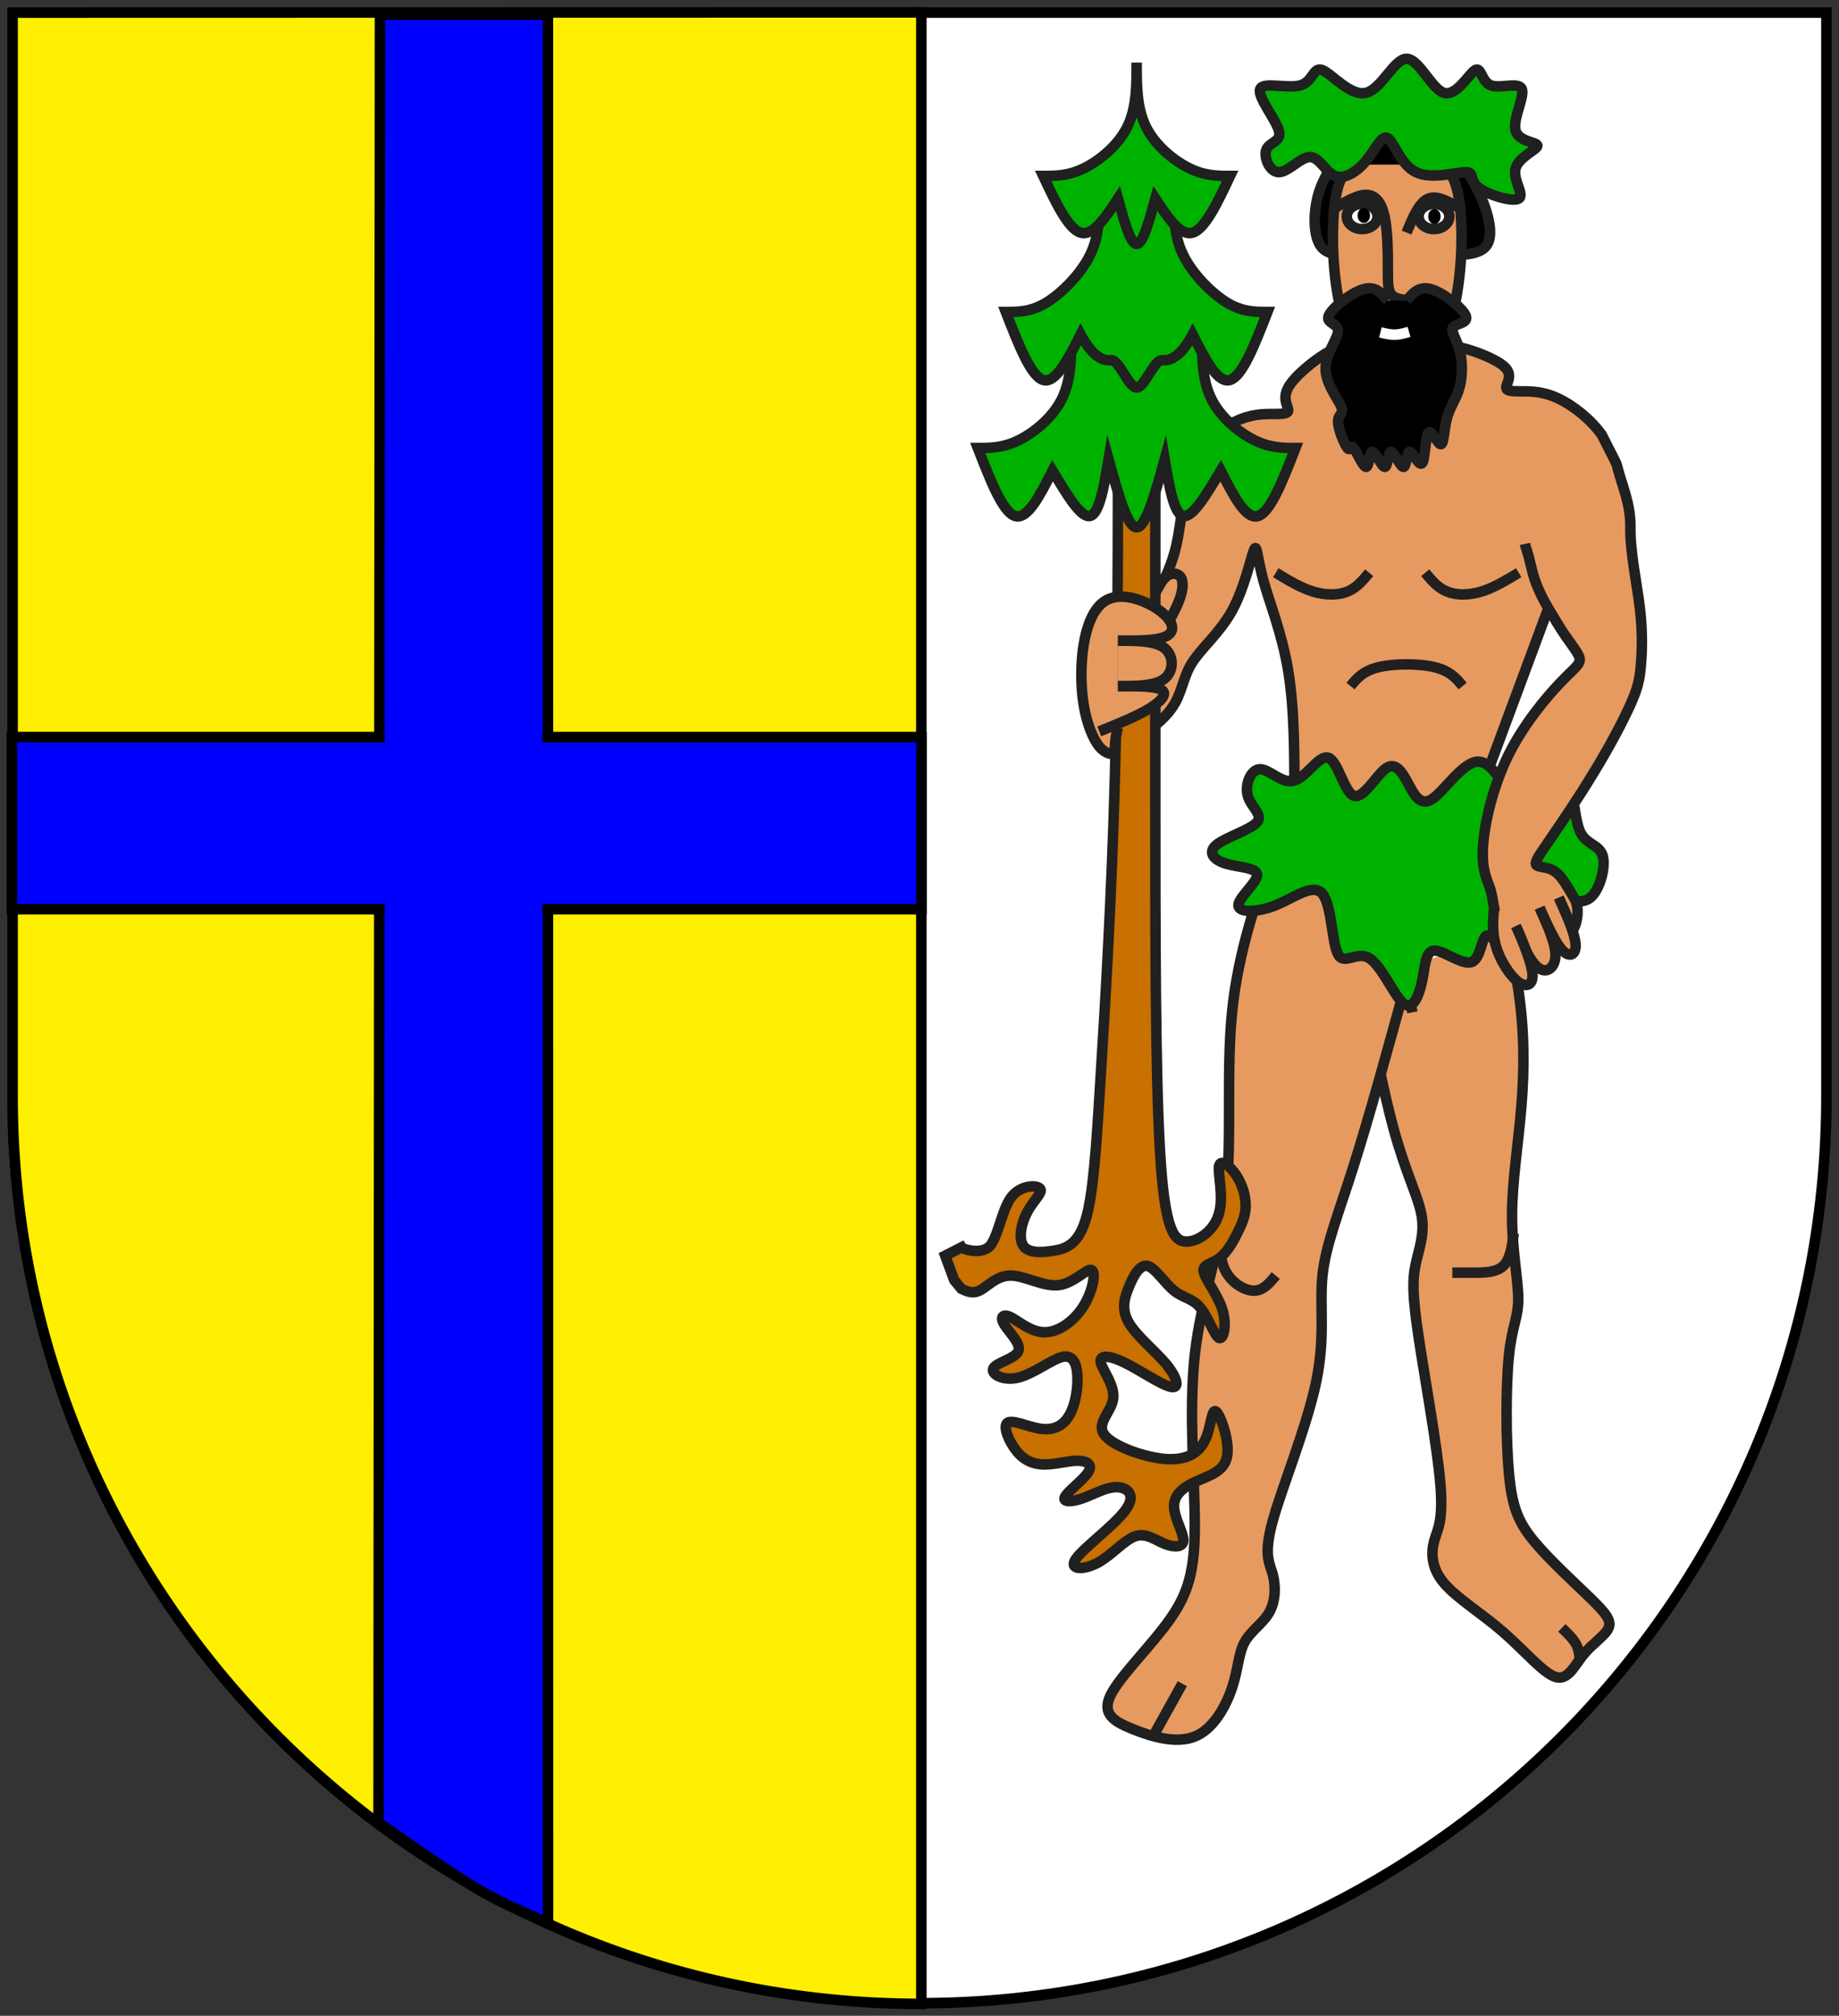 <?xml version="1.0" encoding="utf-8"?>
<!-- Generator: Adobe Illustrator 12.0.0, SVG Export Plug-In . SVG Version: 6.00 Build 51448)  -->
<!DOCTYPE svg PUBLIC "-//W3C//DTD SVG 1.1//EN" "http://www.w3.org/Graphics/SVG/1.1/DTD/svg11.dtd">
<svg  version="1.1" xmlns="http://www.w3.org/2000/svg" xmlns:xlink="http://www.w3.org/1999/xlink" width="438" height="480" viewBox="21 15 438 480"
	 overflow="visible" enable-background="new 21 15 438 480" xml:space="preserve">
<rect x="21" y="15" width="438" height="480" fill="#333333" stroke="none"/>
<g id="Layer_2">
	<path fill="#FFFFFF" stroke="#000000" stroke-width="2.5" stroke-miterlimit="10" d="M24,276.002c0,119.293,96.707,216,216.001,216
		c119.295,0,216.002-96.707,216.002-216V18H24V276.002z"/>
	<path fill="#FFEF00" stroke="#000000" stroke-width="2.5" stroke-miterlimit="10" d="M240.437,17.949L24,18v258.002
		c0,119.293,97.144,216.157,216.438,216.157V17.949z"/>
	<path fill="#0000FF" stroke="#000000" stroke-width="2.5" stroke-miterlimit="10" d="M151.527,472.938L151.5,18.5h-40
		l-0.343,430.515C135.977,466.259,136.177,466.159,151.527,472.938z"/>
	
		<rect x="23.833" y="190.5" fill="#0000FF" stroke="#000000" stroke-width="2.5" stroke-miterlimit="10" width="216.667" height="41"/>
	<rect x="112.666" y="187.5" fill="#0000FF" width="37.5" height="60"/>
</g>
<g id="Layer_1">
	<path id="mann-1_3_" fill="#E79A60" stroke="#202020" stroke-width="2.5" stroke-miterlimit="10" d="M345.412,248.165
		c2.508,13.582,5.016,26.566,7.524,35.692c2.967,10.797,5.935,16.196,6.677,20.695c0.74,4.499-0.742,8.1-1.484,11.698
		c-0.741,3.598-0.741,7.197,0.742,17.096c1.482,9.897,4.45,26.093,5.192,35.091c0.741,8.999-0.742,10.798-1.485,13.497
		c-0.74,2.698-0.74,6.299,2.227,9.897c2.967,3.6,8.901,7.198,14.095,11.697c5.192,4.5,9.644,9.898,12.61,10.798
		c2.967,0.9,4.452-2.699,6.677-5.398s5.192-4.5,5.935-6.298c0.741-1.801-0.742-3.601-4.451-7.199
		c-3.708-3.6-9.644-8.998-13.353-13.497c-3.708-4.498-5.192-8.098-5.935-16.195c-0.742-8.099-0.742-20.695,0-27.894
		c0.742-7.199,2.227-8.999,2.227-13.497c0-4.5-1.484-11.696-1.484-19.796c0-8.098,1.484-17.096,2.226-26.094
		s0.741-17.997-0.741-27.894c-0.614-4.098-1.483-8.351-2.502-12.694"/>
	<path id="mann-1_22_" fill="#E79A60" stroke="#202020" stroke-width="2.5" stroke-miterlimit="10" d="M402.55,118.595
		c-2.664-3.718-6.749-6.942-10.193-8.613c-3.708-1.799-6.676-1.799-8.901-1.799c-2.225,0-3.71,0-3.71-0.9c0-0.9,1.485-2.699,0-4.499
		c-1.482-1.8-5.934-3.6-8.901-4.499c-2.967-0.9-4.449-0.9-5.934-0.9h-22.255c-1.483,0-2.968,0-5.935,1.799
		c-2.968,1.8-7.42,5.399-8.902,8.099c-1.482,2.7,0,4.5,0,5.399c0,0.899-1.482,0.899-3.709,0.899c-2.225,0-5.192,0-8.901,1.8
		c-3.709,1.799-8.16,5.398-10.385,10.797c-2.227,5.399-2.227,12.598-3.71,18.896c-1.484,6.298-4.45,11.697-8.16,15.296
		c-3.161,3.069-6.863,4.829-10.858,5.839l7.425,25.452c3.993-1.628,8.218-4.762,10.456-7.896c2.621-3.599,2.621-7.198,4.848-10.797
		c2.225-3.6,6.676-7.199,9.644-12.597c2.967-5.399,4.45-12.597,5.191-14.397c0.743-1.799,0.743,1.8,2.227,7.199
		c1.482,5.398,4.451,12.597,5.934,21.595c1.482,8.998,1.482,19.795,1.482,30.593l-4.45,10.797
		c-4.449,12.597-8.9,25.195-10.384,39.592c-1.484,14.396,0,30.593-1.484,44.089c-1.483,13.498-5.935,24.296-7.419,37.792
		c-1.483,13.497,0,29.692,0,40.491c0,10.797-1.483,16.195-5.935,22.494c-4.449,6.298-11.868,13.497-14.094,17.995
		c-2.225,4.5,0.742,6.299,5.193,8.098c4.451,1.801,10.385,3.601,14.835,1.801c4.45-1.801,7.419-7.199,8.903-11.697
		c1.483-4.5,1.483-8.099,2.967-10.798s4.451-4.499,5.934-7.198c1.483-2.7,1.483-6.3,0.742-8.998c-0.742-2.699-2.225-4.498,0-12.598
		c2.227-8.098,8.16-22.493,10.387-33.291c2.225-10.799,0.74-17.996,1.482-25.194c0.742-7.199,3.709-14.396,7.417-26.095
		c3.711-11.696,8.161-27.894,12.612-44.089l0,0c0.459,2.506,0.918,5.012,1.378,7.498"/>
	<title>Wappen Kreis Küblis (CH-GR)</title>
	<path id="haar-1" stroke="#202020" stroke-width="2.5" stroke-miterlimit="10" d="M342.655,48.795
		c-2.968,3.6-5.935,7.199-7.419,11.698c-1.483,4.499-1.483,9.897,0,12.598c1.484,2.699,4.451,2.699,9.644,2.699s12.612,0,18.547,0
		s10.385,0,11.868-2.699c1.484-2.7,0-8.099-2.225-12.598c-2.227-4.499-5.193-8.098-8.16-11.698"/>
	<path id="linie1-1" fill="none" stroke="#202020" stroke-width="2.5" stroke-miterlimit="10" d="M311.499,307.938
		c0,3.599,0,7.197,1.483,9.896c1.484,2.701,4.451,4.5,6.676,4.5c2.227,0,3.709-1.799,5.192-3.599"/>
	<path id="linie1-2" fill="none" stroke="#202020" stroke-width="2.5" stroke-miterlimit="10" d="M381.54,308.691
		c-0.428,3.119-0.855,6.238-2.554,7.799c-1.698,1.559-4.666,1.559-6.891,1.559s-3.71,0-5.192,0"/>
	<path id="linie1-3" fill="none" stroke="#202020" stroke-width="2.5" stroke-miterlimit="10" d="M342.655,178.367
		c1.483-1.799,2.968-3.599,6.676-4.499c3.71-0.9,9.645-0.9,13.353,0c3.711,0.9,5.193,2.7,6.678,4.499"/>
	<path id="linie1-4" fill="none" stroke="#202020" stroke-width="2.5" stroke-miterlimit="10" d="M324.85,151.373
		c2.968,1.799,5.935,3.599,8.902,4.499s5.935,0.9,8.159,0c2.227-0.9,3.711-2.699,5.194-4.499"/>
	<path id="linie1-5" fill="none" stroke="#202020" stroke-width="2.5" stroke-miterlimit="10" d="M360.459,151.373
		c1.484,1.799,2.968,3.599,5.193,4.499c2.225,0.9,5.191,0.9,8.159,0s5.934-2.699,8.902-4.499"/>
	<path id="linie1-6" fill="none" stroke="#202020" stroke-width="2.5" stroke-miterlimit="10" d="M296.069,427.669l6.527-11.756"/>
	<path id="linie1-7" fill="none" stroke="#202020" stroke-width="2.5" stroke-miterlimit="10" d="M397.247,409.949
		c-0.132-1.199-0.264-2.399-0.974-3.619c-0.709-1.221-1.993-2.46-3.28-3.699"/>
	<path id="linie1-8" fill="none" stroke="#202020" stroke-width="2.5" stroke-miterlimit="10" d="M280.342,167.569
		c4.451-1.8,8.903-3.599,11.87-3.599c2.968,0,4.451,1.799,5.934,3.599"/>
	<path id="schurz-1" fill="#00B200" stroke="#202020" stroke-width="2.5" stroke-miterlimit="10" d="M350.814,198.162
		c-2.226,1.8-5.191,7.199-7.419,6.299c-2.224-0.899-3.708-8.098-5.935-8.999c-2.225-0.899-5.191,4.5-8.16,5.399
		c-2.965,0.9-5.934-2.699-8.158-2.699c-2.226,0-3.709,3.6-2.969,6.299c0.743,2.7,3.711,4.499,2.228,6.298
		c-1.484,1.799-7.419,3.599-9.645,5.399c-2.225,1.799-0.743,3.6,2.226,4.499c2.968,0.9,7.419,0.9,7.419,2.7
		c0,1.799-4.451,5.398-4.451,7.198c0,1.8,4.451,1.8,8.9,0c4.45-1.799,8.902-5.399,11.128-2.7c2.226,2.7,2.226,11.699,3.709,14.398
		c1.484,2.7,4.451-0.9,7.419,0.9c2.966,1.8,5.935,8.998,8.159,10.798c2.227,1.8,3.71-1.8,4.452-5.399
		c0.741-3.599,0.741-7.199,2.966-7.199c2.227,0,6.678,3.6,8.903,2.699c2.225-0.899,2.225-6.298,3.708-6.298
		c1.484,0,4.45,5.398,7.419,4.499c2.967-0.9,5.935-8.099,8.902-10.798c2.967-2.699,5.935-0.9,8.158-2.699
		c2.226-1.8,3.71-7.198,2.968-9.897c-0.742-2.7-3.709-2.7-5.191-5.399c-1.485-2.7-1.485-8.098-2.227-8.998
		c-0.741-0.899-2.226,2.7-3.708,2.7c-1.485,0-2.968-3.6-4.452-3.6c-1.483,0-2.967,3.6-5.192,1.799
		c-2.227-1.799-5.192-8.998-8.901-8.998s-8.16,7.199-11.127,8.998c-2.968,1.8-4.451-1.799-5.936-4.5
		C354.523,198.162,353.041,196.362,350.814,198.162z"/>
	<path id="kopf-1" fill="#E79A60" stroke="#202020" stroke-width="2.5" stroke-miterlimit="10" d="M342.655,54.194
		c-1.483,1.8-2.968,3.6-3.71,8.998c-0.741,5.398-0.741,14.397,0.742,22.495c1.484,8.098,4.451,15.296,8.16,18.896s8.16,3.6,11.87,0
		c3.709-3.6,6.677-10.798,8.159-18.896c1.484-8.098,1.484-17.097,0.741-22.495c-0.741-5.398-2.224-7.198-3.708-8.998"/>
	<path id="linie2-1" fill="none" stroke="#202020" stroke-width="2.5" stroke-miterlimit="10" d="M338.204,64.992
		c2.968-1.8,5.935-3.599,8.16-3.599c2.225,0,3.708,1.799,4.45,5.398s0.742,8.999,0.742,12.598c0,3.6,0,5.398,1.484,6.298
		c1.482,0.899,4.451,0.899,7.418,0.899"/>
	<path id="linie2-2" fill="none" stroke="#202020" stroke-width="2.5" stroke-miterlimit="10" d="M356.008,70.391
		c1.484-3.599,2.968-7.198,5.192-8.098c2.227-0.9,5.194,0.899,8.161,2.699"/>
	<g>
		<path id="mann-1" fill="#E79A60" stroke="#202020" stroke-width="2.5" stroke-miterlimit="10" d="M384.195,144.511
			c0.284,1.301,0.58,1.442,1.484,5.399c1.173,5.322,3.417,8.879,6.143,13.347c2.692,4.515,4.972,6.817,5.372,8.392
			c0.362,1.536-1.158,2.343-4.575,5.917c-3.419,3.574-8.734,9.914-12.422,17.35c-3.619,7.43-5.61,15.956-5.969,21.448
			c-0.396,5.452,0.839,7.872,1.505,9.714c0.664,1.842,0.762,3.11,1.255,5.952c0.459,2.804,1.314,7.181,4.558,8.738
			c3.312,1.549,9.009,0.278,12.005-1.928c2.987-2.291,3.271-5.516,3.162-7.421c-0.178-1.897-0.749-2.473-1.635-3.993
			c-0.918-1.475-2.154-3.893-3.814-4.944c-1.666-1.136-3.756-0.905-4.325-1.48s0.379-1.959,3.006-5.785
			c2.594-3.78,6.866-10.004,10.579-16.166c3.785-6.17,7.011-12.278,8.813-16.311c1.804-4.034,2.184-5.993,2.467-9.218
			c0.282-3.227,0.471-7.72-0.228-13.733c-0.73-5.968-2.349-13.455-2.256-19.215c0.094-5.761-2.129-10.234-3.241-14.846
			c0.011-0.37-3.796-7.383-3.802-7.761"/>
		<path id="lhand-1" fill="#E79A60" stroke="#202020" stroke-width="2.5" stroke-miterlimit="10" d="M381.721,235.636
			c1.901,4.262,3.803,8.523,5.767,9.882c1.932,1.405,3.925-0.095,3.985-2.998c0.031-2.857-1.87-7.119-3.771-11.381"/>
		<path id="lhand-2" fill="#E79A60" stroke="#202020" stroke-width="2.5" stroke-miterlimit="10" d="M387.702,231.139
			c1.901,4.262,3.803,8.523,5.513,10.25c1.712,1.728,3.231,0.92,3.039-1.615c-0.189-2.534-2.092-6.795-3.993-11.057"/>
		<path id="lhand-3" fill="#E79A60" stroke="#202020" stroke-width="2.5" stroke-miterlimit="10" d="M376.869,230.679
			c-0.285,3.228-0.568,6.454,0.497,9.871c1.027,3.379,3.403,6.949,5.335,8.353c1.963,1.358,3.481,0.551,3.292-1.984
			c-0.192-2.534-2.028-7.154-3.93-11.416"/>
	</g>
	<path id="hut-1" fill="#00B200" stroke="#202020" stroke-width="2.5" stroke-miterlimit="10" d="M346.364,53.294
		c2.225-2.7,3.708-6.299,5.192-5.399s2.967,6.299,6.677,8.099s9.644,0,11.869,0s0.741,1.8,2.968,3.6
		c2.225,1.799,8.16,3.599,9.644,2.699c1.483-0.9-1.483-4.499-0.742-7.199c0.742-2.699,5.192-4.5,5.192-5.398
		c0-0.9-4.45-0.9-5.192-3.6c-0.741-2.7,2.226-8.099,1.483-9.897c-0.741-1.8-5.192,0-7.418-0.9s-2.226-4.5-3.709-3.6
		c-1.484,0.9-4.451,6.298-7.418,5.398c-2.967-0.899-5.935-8.098-8.902-8.098c-2.967,0-5.936,7.199-9.644,8.098
		c-3.709,0.9-8.16-4.498-10.386-5.398c-2.226-0.9-2.226,2.7-5.193,3.6c-2.967,0.9-8.9-0.9-9.643,0.9
		c-0.741,1.799,3.708,7.198,4.45,9.897c0.743,2.699-2.226,2.699-2.968,4.499c-0.74,1.8,0.742,5.399,2.968,5.399
		s5.192-3.599,7.419-3.599c2.225,0,3.709,3.599,5.934,4.499C341.172,57.794,344.138,55.994,346.364,53.294z"/>
	<path id="bart-1" stroke="#202020" stroke-width="2.5" stroke-miterlimit="10" d="M351.556,86.586
		c-1.484-1.799-2.968-3.598-5.934-2.699c-2.968,0.9-7.419,4.5-8.162,6.299c-0.74,1.8,2.227,1.8,2.227,3.599
		c0,1.8-2.967,5.398-2.967,8.998c0,3.599,2.967,7.199,3.709,8.999c0.742,1.799-0.742,1.799-0.742,3.599
		c0,1.799,1.484,5.398,2.225,6.298c0.743,0.899,0.743-0.9,1.483,0c0.743,0.899,2.228,4.499,2.969,4.499c0.742,0,0.742-3.6,1.483-3.6
		s2.225,3.6,2.967,3.6s0.742-3.6,1.484-3.6s2.225,3.6,2.967,3.6s0.742-3.6,1.484-3.6s2.226,3.6,2.968,2.699
		c0.741-0.899,0.741-6.299,1.482-7.198c0.743-0.9,2.227,2.699,2.968,2.699c0.742,0,0.742-3.6,1.484-6.298
		c0.742-2.699,2.225-4.499,2.966-7.199c0.743-2.699,0.743-6.299,0-8.998c-0.741-2.699-2.224-4.5-1.483-5.399
		c0.742-0.9,3.709-0.9,2.968-2.7c-0.741-1.799-5.192-5.398-8.159-6.299c-2.968-0.898-4.451,0.9-5.936,2.699"/>
	<path id="auge-1" fill="#FFFFFF" stroke="#202020" stroke-width="2.5" stroke-miterlimit="10" d="M366.196,66.552
		c0-1.657-1.64-2.999-3.66-2.999c-2.021,0-3.66,1.342-3.66,2.999l0,0c0,1.656,1.639,2.999,3.66,2.999
		C364.556,69.551,366.196,68.208,366.196,66.552z"/>
	<path id="auge-2" fill="#FFFFFF" stroke="#202020" stroke-width="2.5" stroke-miterlimit="10" d="M349.084,66.552
		c0-1.657-1.638-2.999-3.659-2.999c-2.022,0-3.659,1.342-3.659,2.999l0,0c0,1.656,1.637,2.999,3.659,2.999
		C347.446,69.551,349.084,68.208,349.084,66.552z"/>
	<path id="augei-1" d="M347.303,66.312c0-0.994-0.664-1.799-1.482-1.799c-0.82,0-1.483,0.806-1.483,1.799
		c0,0.994,0.663,1.799,1.483,1.799C346.639,68.111,347.303,67.306,347.303,66.312L347.303,66.312z"/>
	<path id="augei-2" d="M364.118,66.552c0-0.994-0.665-1.8-1.482-1.8c-0.82,0-1.485,0.806-1.485,1.8s0.665,1.8,1.485,1.8
		C363.453,68.352,364.118,67.546,364.118,66.552z"/>
	<path id="mund-1" fill="none" stroke="#FFFFFF" stroke-width="2.5" stroke-miterlimit="10" d="M349.775,94.146
		c1.155,0.28,2.31,0.56,3.446,0.54c1.138-0.02,2.259-0.34,3.38-0.66"/>
	<path id="rhand1-1" fill="#E79A60" stroke="#202020" stroke-width="2.5" stroke-miterlimit="10" d="M298.394,164.87
		c1.482-2.7,2.967-5.399,3.707-7.619c0.742-2.279,0.742-4.079,0-4.979c-0.74-0.899-2.225-0.899-3.313,0
		c-1.137,0.9-1.879,2.7-2.967,4.5c-1.138,1.799-2.62,3.599-4.104,5.398"/>
	<path id="stamm-1_12_" fill="#C87000" stroke="#202020" stroke-width="2.5" stroke-miterlimit="10" d="M296.168,113.581
		c0,29.694,0,59.387,0,91.299c0,31.974,0,66.167,1.138,84.582c1.089,18.476,3.313,21.175,6.281,21.175
		c2.966,0,6.676-2.699,7.764-6.778c1.137-4.02-0.347-9.418,0-11.218c0.396-1.8,2.621,0,4.105,2.22
		c1.483,2.279,2.225,4.979,2.225,7.197c0,2.281-0.741,4.08-1.879,6.358c-1.09,2.221-2.572,4.921-4.451,6.24
		c-1.829,1.38-4.055,1.38-3.659,3.178c0.346,1.801,3.313,5.4,4.449,8.999c1.089,3.599,0.347,7.198-0.79,6.778
		c-1.088-0.48-2.572-4.979-4.45-7.197c-1.83-2.279-4.057-2.279-6.282-4.08c-2.224-1.799-4.45-5.398-6.28-5.878
		c-1.878-0.42-3.362,2.279-4.45,4.979c-1.138,2.7-1.88,5.398,0,8.577c1.83,3.119,6.28,6.719,8.901,9.838
		c2.572,3.179,3.313,5.879,1.088,5.4c-2.225-0.422-7.417-4.02-11.127-5.819s-5.935-1.8-5.589,0c0.396,1.8,3.364,5.397,2.968,8.577
		c-0.346,3.12-4.055,5.818-2.176,8.519c1.83,2.699,9.249,5.397,14.441,5.878c5.192,0.421,8.158-1.379,9.643-4.558
		c1.484-3.119,1.484-7.62,2.621-6.719c1.088,0.899,3.313,7.198,2.571,10.796c-0.742,3.6-4.451,4.501-7.416,5.88
		c-2.97,1.319-5.195,3.119-5.195,5.818s2.226,6.299,2.226,8.099s-2.226,1.8-4.449,0.899c-2.227-0.899-4.452-2.699-7.022-1.8
		c-2.622,0.9-5.589,4.5-8.902,6.299c-3.363,1.8-7.073,1.8-5.242-0.899c1.879-2.699,9.298-8.098,11.868-11.697
		c2.622-3.6,0.395-5.399-2.176-5.399c-2.62,0-5.589,1.8-8.209,2.7c-2.571,0.898-4.797,0.898-4.056-0.42
		c0.741-1.38,4.451-4.08,5.539-5.88c1.137-1.799-0.346-2.698-2.571-2.698c-2.227,0-5.193,0.899-7.814,0.899
		c-2.571,0-4.797-0.899-6.627-3.12c-1.877-2.278-3.362-5.877-2.273-6.778c1.136-0.898,4.846,0.901,7.813,1.38
		c2.968,0.421,5.193-0.479,6.676-2.76c1.484-2.22,2.227-5.817,2.227-8.997c0-3.12-0.742-5.818-3.363-5.398
		c-2.571,0.479-7.022,4.078-10.731,4.978c-3.709,0.901-6.676-0.899-5.935-2.219c0.741-1.379,5.192-2.279,5.935-4.079
		c0.741-1.801-2.224-4.498-3.313-6.299c-1.138-1.799-0.396-2.699,1.482-1.799c1.83,0.899,4.798,3.6,8.11,3.6
		c3.363,0,7.072-2.7,9.298-6.299c2.225-3.6,2.968-8.1,1.879-8.518c-1.137-0.48-4.104,3.119-7.813,3.6
		c-3.709,0.419-8.16-2.28-11.474-2.28c-3.363,0-5.589,2.699-7.418,3.599c-1.561,0.748-2.848,0.254-4.314-0.45l-1.706-2.059
		l-2.15-5.826l3.86-1.964c0.171,0.308,5.4,2.2,7.277-0.978c1.831-3.12,2.572-8.52,4.797-11.219c2.226-2.699,5.937-2.699,6.677-1.8
		c0.742,0.9-1.483,2.699-2.967,5.399c-1.484,2.699-2.226,6.299-1.088,8.098c1.088,1.801,4.055,1.801,7.022,1.319
		c2.967-0.42,5.935-1.319,7.813-7.197c1.829-5.819,2.572-16.616,3.659-34.611c1.139-17.996,2.622-43.192,3.364-70.606
		c0.74-27.473,0.74-57.166,0.74-86.86"/>
	<path id="tanne5-1" fill="#00B200" stroke="#202020" stroke-width="2.5" stroke-miterlimit="10" d="M276.139,94.686
		c0,5.398,0,10.797-2.226,15.296s-6.677,8.098-10.386,9.897c-3.709,1.8-6.676,1.8-9.644,1.8c2.968,7.618,5.935,15.296,8.901,16.197
		c2.968,0.9,5.935-4.979,8.902-10.798c3.362,5.625,6.677,11.218,8.903,10.798c2.224-0.42,3.361-6.974,4.448-13.498
		c2.226,8.098,4.45,16.197,6.678,16.197c2.225,0,4.45-8.099,6.677-16.197c1.087,6.524,2.224,13.077,4.449,13.498
		c2.227,0.419,5.539-5.174,8.902-10.798c2.966,5.819,5.935,11.698,8.901,10.798c2.968-0.9,5.935-8.579,8.902-16.197
		c-2.968,0-5.935,0-9.644-1.8c-3.709-1.799-8.16-5.398-10.385-9.897c-2.226-4.499-2.226-9.898-2.226-15.296"/>
	<path id="tanne6-1" fill="#00B200" stroke="#202020" stroke-width="2.5" stroke-miterlimit="10" d="M282.815,62.293
		c0,4.499,0,8.998-2.224,13.497c-2.227,4.499-6.678,8.998-10.387,11.276c-3.709,2.22-6.677,2.22-9.644,2.22
		c2.967,7.619,5.935,15.296,8.901,16.196c2.967,0.899,5.934-4.979,8.902-10.797c0,0,0.324,0.639,1.137,1.855
		c0.765,1.216,1.829,2.643,3.313,3.543c1.484,0.899,2.376,0.68,2.836,0.675c0.46-0.006,0.935,0.3,1.614,1.125
		c0.681,0.826,1.429,2.162,2.225,3.35c0.8,1.189,1.547,2.049,2.228,2.049c0.68,0,1.427-0.86,2.225-2.049
		c0.798-1.188,1.545-2.524,2.226-3.35c0.68-0.824,1.155-1.13,1.615-1.125c0.46,0.005,1.353,0.225,2.835-0.675
		c1.483-0.9,2.551-2.327,3.315-3.543c0.812-1.217,1.137-1.855,1.137-1.855c2.967,5.818,5.934,11.697,8.901,10.797
		c2.968-0.9,5.935-8.578,8.902-16.196c-2.968,0-5.935,0-9.645-2.22c-3.708-2.279-8.159-6.778-10.386-11.276
		c-2.226-4.5-2.226-8.999-2.226-13.497"/>
	<path id="tanne7-1" fill="#00B200" stroke="#202020" stroke-width="2.5" stroke-miterlimit="10" d="M287.265,62.293
		c-2.966,4.499-5.935,8.998-8.9,8.098c-2.969-0.899-5.936-7.198-8.902-13.497c2.967,0,5.934,0,9.644-1.799
		c3.709-1.8,8.159-5.398,10.384-9.898c2.228-4.5,2.228-9.897,2.228-15.296c0,5.399,0,10.797,2.225,15.296
		c2.226,4.5,6.676,8.098,10.386,9.898c3.709,1.799,6.676,1.799,9.644,1.799c-2.968,6.299-5.935,12.598-8.901,13.497
		c-2.969,0.9-5.935-3.599-8.902-8.098c-1.483,5.399-2.966,10.798-4.45,10.798C290.234,73.091,288.75,67.692,287.265,62.293z"/>
	<path id="rhand2-1" fill="#E79A60" stroke="#202020" stroke-width="2.5" stroke-miterlimit="10" d="M287.265,167.569
		c4.452,0,8.902,0,11.129-0.899c2.224-0.9,2.224-2.7,0.741-4.5c-1.483-1.799-4.451-3.599-7.418-4.499
		c-2.968-0.9-5.935-0.9-8.161,0.899c-2.226,1.8-3.708,5.399-4.45,9.898c-0.741,4.499-0.741,9.898,0,14.396
		c0.742,4.499,2.225,8.099,3.709,9.898s2.968,1.799,3.462,1.799c0.248,0,0.248,0,0.248-0.899c0-0.9,0-2.699,0.74-5.399"/>
	<path id="rhand3-1" fill="#E79A60" stroke="#202020" stroke-width="2.5" stroke-miterlimit="10" d="M287.265,178.367
		c4.452,0,8.902,0,10.387,0.899c1.483,0.9,0,2.699-2.968,4.499c-2.967,1.799-7.419,3.599-11.869,5.399"/>
	<path id="rhand3-2" fill="#E79A60" stroke="#202020" stroke-width="2.5" stroke-miterlimit="10" d="M287.265,167.569
		c4.452,0,8.902,0,11.129,1.799c2.224,1.8,2.224,5.399,0,7.199c-2.227,1.799-6.677,1.799-11.129,1.799"/>
	
		<line fill="#E79A60" stroke="#202020" stroke-width="2.5" stroke-miterlimit="10" x1="375.675" y1="197.806" x2="389.798" y2="159.761"/>
</g>
</svg>

